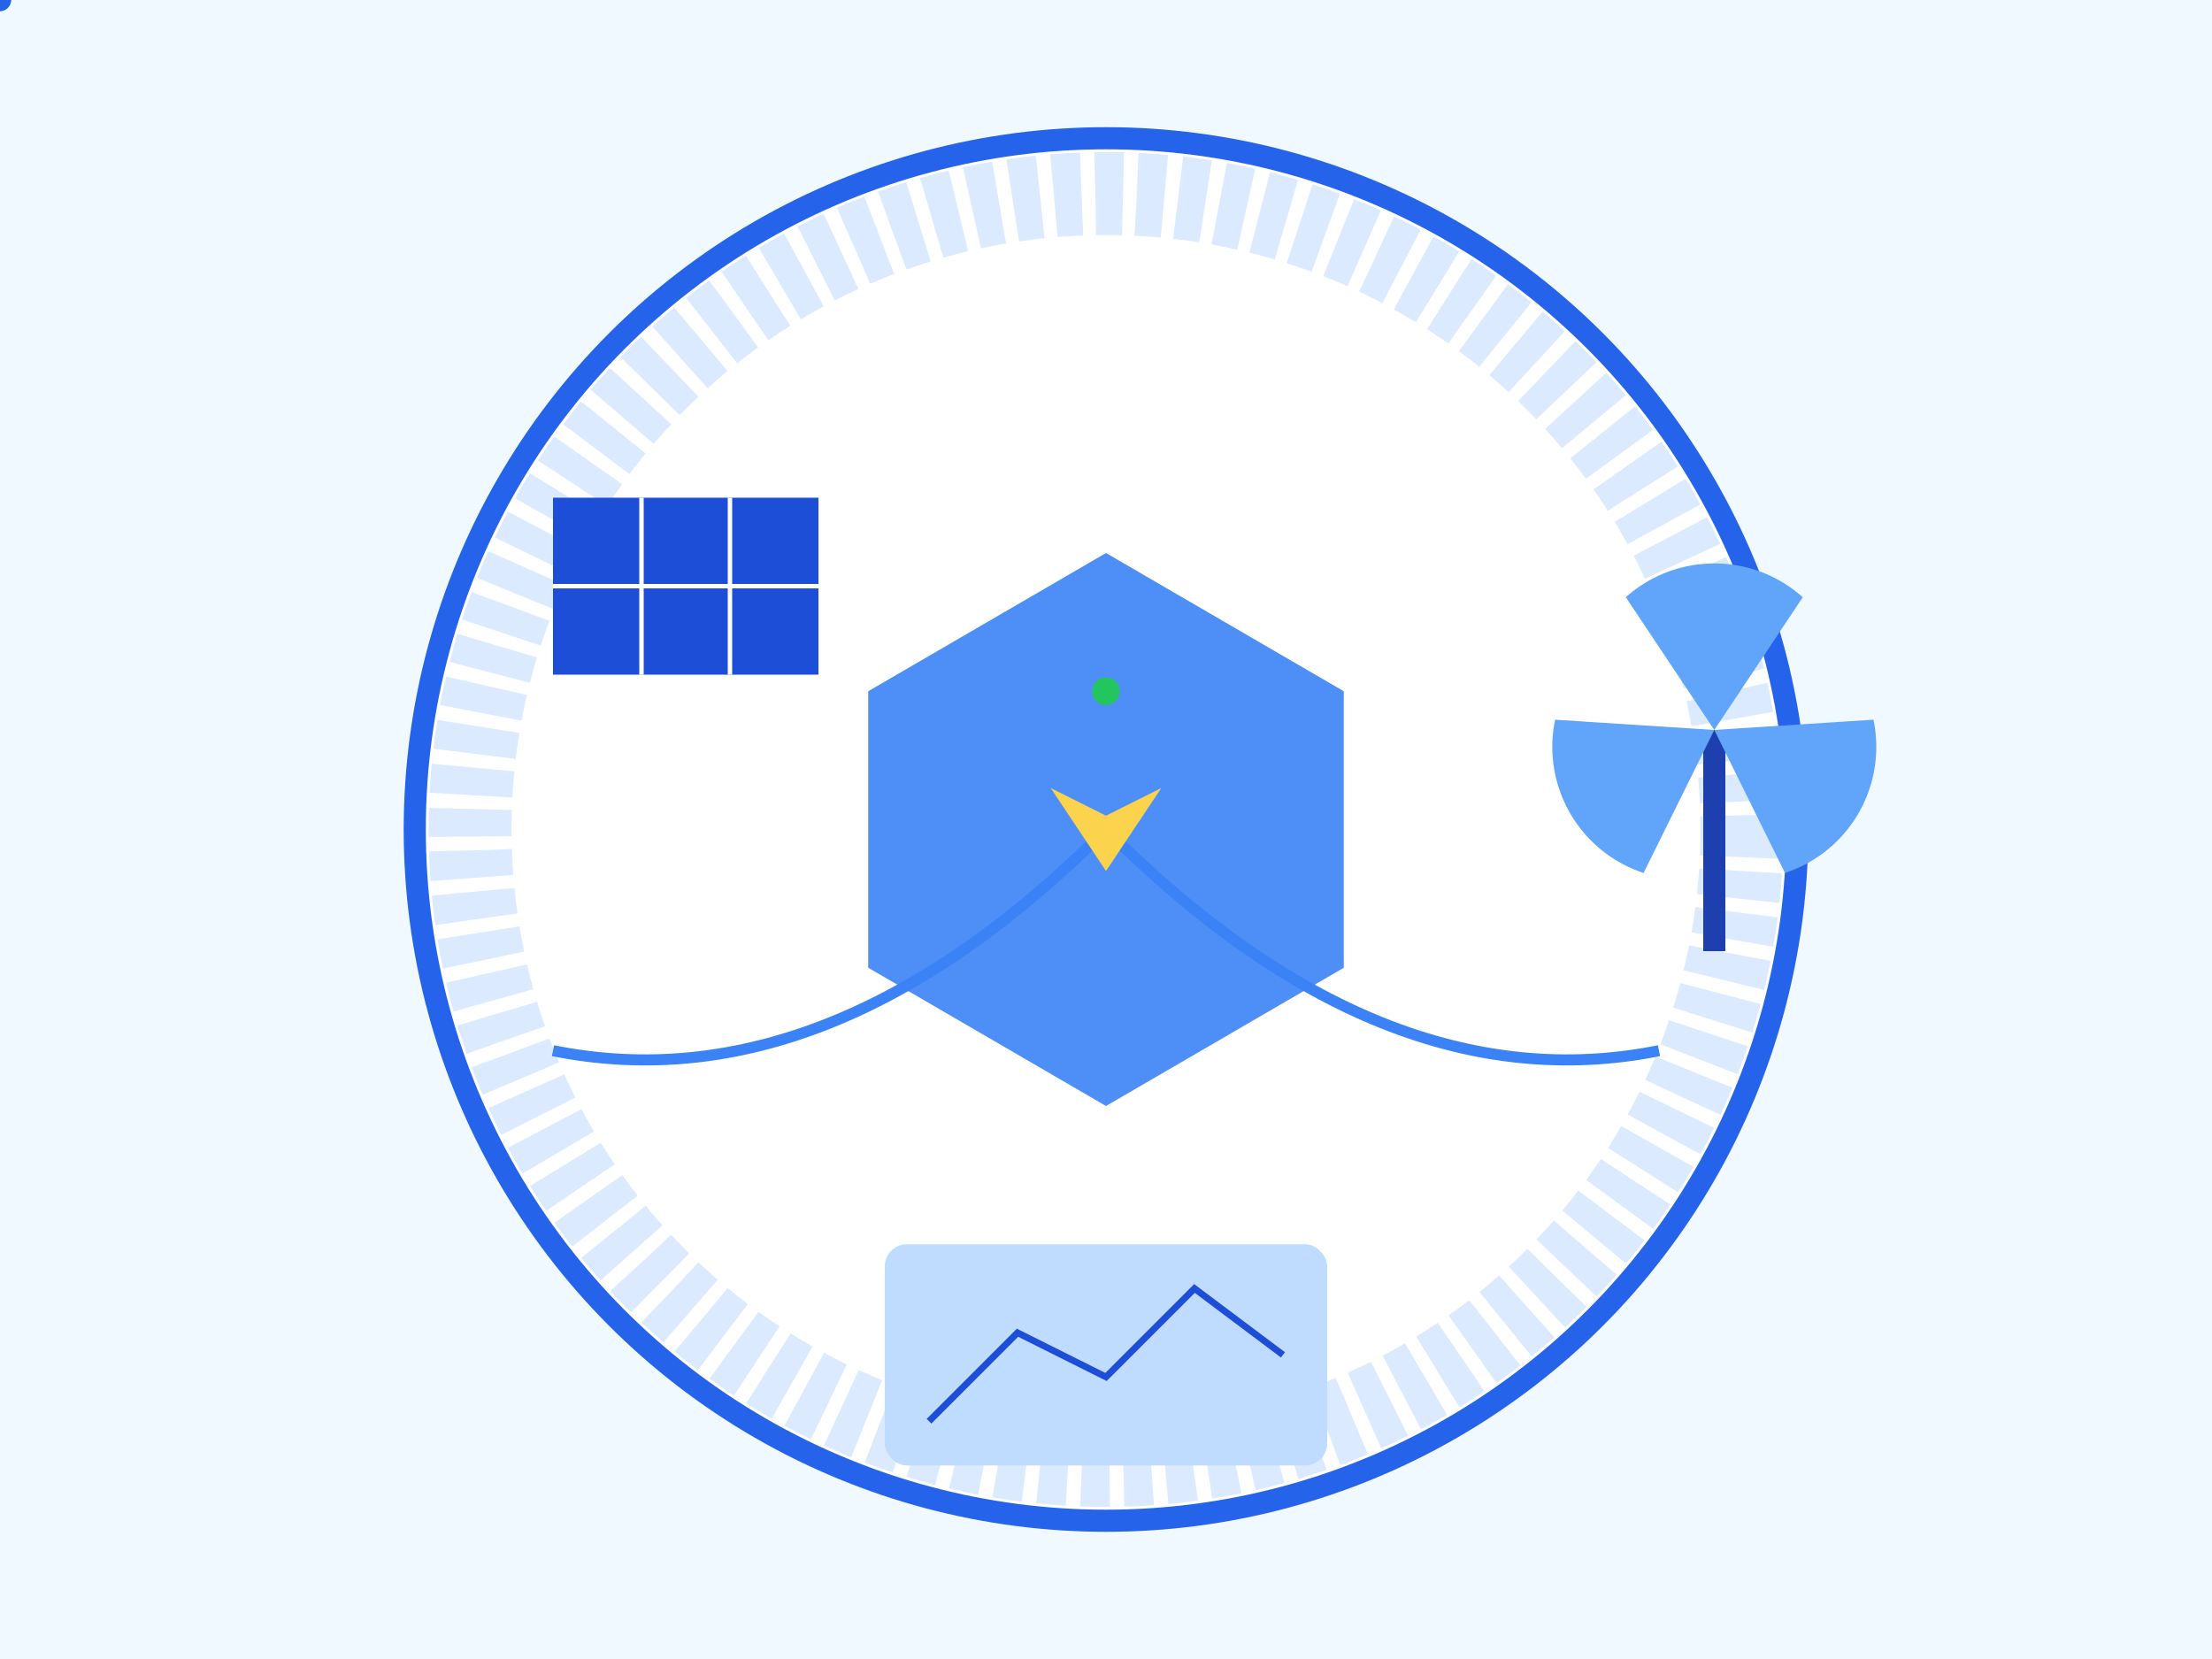 <svg xmlns="http://www.w3.org/2000/svg" viewBox="0 0 800 600"
                            preserveAspectRatio="xMidYMid meet">
                            <!-- 背景 -->
                            <rect width="800" height="600" fill="#f0f9ff" />

                            <!-- 圆形控制面板背景 -->
                            <circle cx="400" cy="300" r="250" fill="#ffffff" stroke="#2563eb" stroke-width="8" />

                            <!-- 数字环 -->
                            <circle cx="400" cy="300" r="230" fill="none" stroke="#dbeafe" stroke-width="30"
                                stroke-dasharray="10 5" />

                            <!-- 智能控制中心六边形 -->
                            <polygon points="400,200 486,250 486,350 400,400 314,350 314,250" fill="#3b82f6"
                                opacity="0.9" />

                            <!-- 太阳能板 -->
                            <g transform="translate(200,180) scale(0.8)">
                                <rect x="0" y="0" width="120" height="80" fill="#1d4ed8" />
                                <line x1="40" y1="0" x2="40" y2="80" stroke="#ffffff" stroke-width="2" />
                                <line x1="80" y1="0" x2="80" y2="80" stroke="#ffffff" stroke-width="2" />
                                <line x1="0" y1="40" x2="120" y2="40" stroke="#ffffff" stroke-width="2" />
                            </g>

                            <!-- 风力涡轮机 -->
                            <g transform="translate(580,200) scale(0.8)">
                                <rect x="45" y="80" width="10" height="100" fill="#1e40af" />
                                <!-- 涡轮叶片 -->
                                <g transform="translate(50,80)">
                                    <animateTransform attributeName="transform" type="rotate" from="0 0 0" to="360 0 0"
                                        dur="4s" repeatCount="indefinite" />
                                    <path d="M0,0 L-40,-60 A60,60 0 0,1 40,-60 Z" fill="#60a5fa" />
                                    <path d="M0,0 L-40,-60 A60,60 0 0,1 40,-60 Z" fill="#60a5fa"
                                        transform="rotate(120)" />
                                    <path d="M0,0 L-40,-60 A60,60 0 0,1 40,-60 Z" fill="#60a5fa"
                                        transform="rotate(240)" />
                                </g>
                            </g>

                            <!-- 电网连接线 -->
                            <path d="M400,300 Q300,400 200,380" stroke="#3b82f6" stroke-width="4" fill="none" />
                            <path d="M400,300 Q500,400 600,380" stroke="#3b82f6" stroke-width="4" fill="none" />

                            <!-- 数据流动效果 -->
                            <circle cx="0" cy="0" r="4" fill="#2563eb">
                                <animateMotion path="M400,300 Q300,400 200,380" dur="2s" repeatCount="indefinite" />
                            </circle>
                            <circle cx="0" cy="0" r="4" fill="#2563eb">
                                <animateMotion path="M400,300 Q500,400 600,380" dur="2s" repeatCount="indefinite" />
                            </circle>

                            <!-- 智能监控图表 -->
                            <g transform="translate(320,450) scale(0.8)">
                                <rect x="0" y="0" width="200" height="100" fill="#bfdbfe" rx="10" />
                                <polyline points="20,80 60,40 100,60 140,20 180,50" stroke="#1d4ed8" stroke-width="3"
                                    fill="none" />
                            </g>

                            <!-- 电量指示器 -->
                            <g transform="translate(400,300)">
                                <path d="M-20,-15 L0,-5 L20,-15 L0,15 Z" fill="#fcd34d" />
                            </g>

                            <!-- 状态指示灯 -->
                            <circle cx="400" cy="250" r="5" fill="#22c55e">
                                <animate attributeName="opacity" values="1;0.3;1" dur="2s" repeatCount="indefinite" />
                            </circle>
                        </svg>